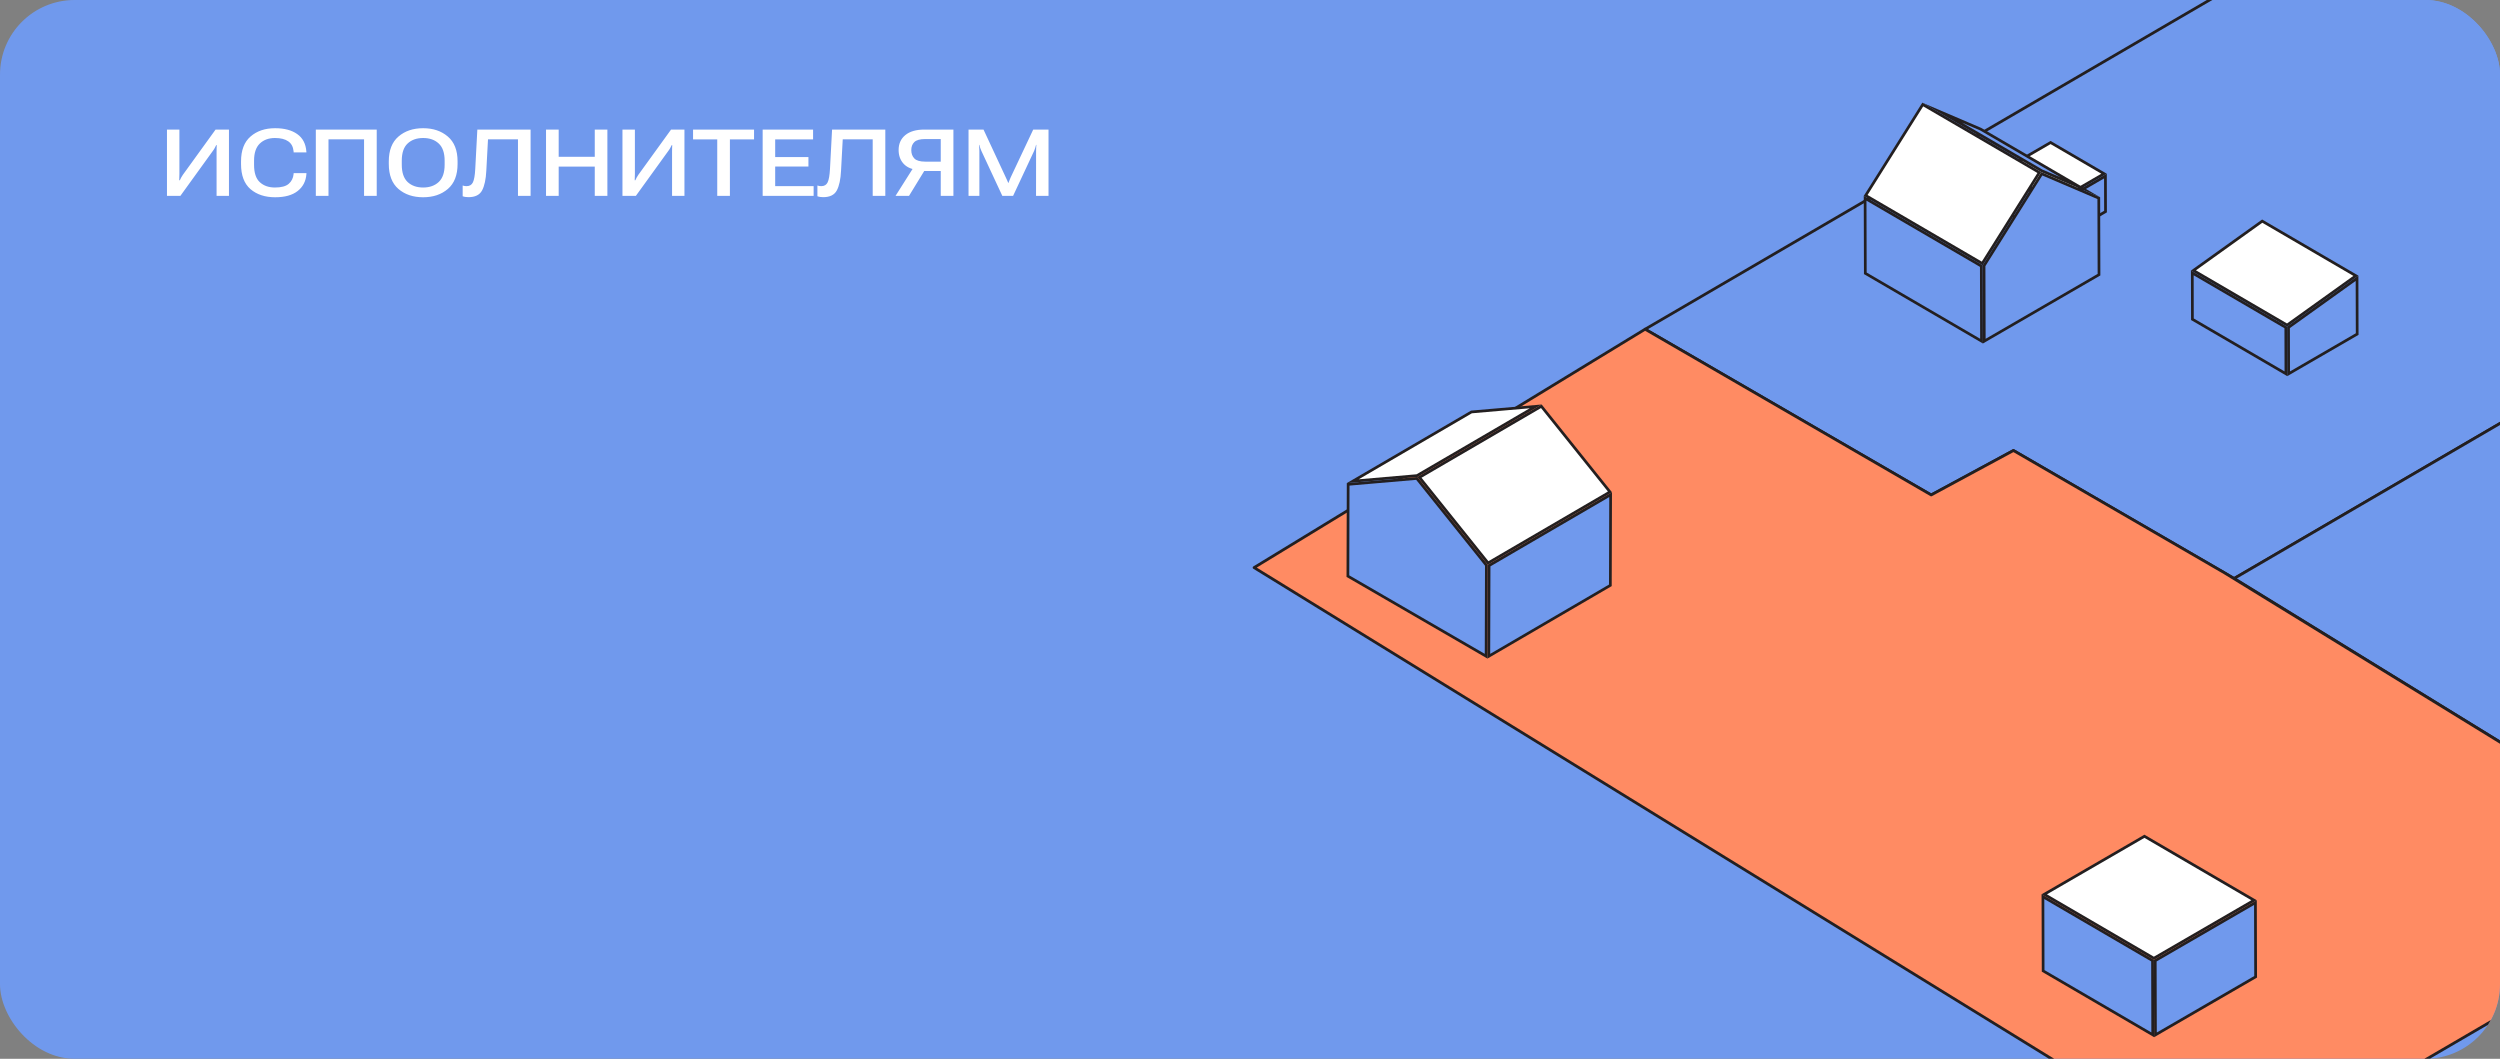<svg width="536" height="227" viewBox="0 0 536 227" fill="none" xmlns="http://www.w3.org/2000/svg">
<rect x="0" y="0" width="536" height="227" fill="#808080" stroke="none"/>
<g clip-path="url(#clip0_9500_23045)">
<rect width="536" height="227" rx="16" fill="#7099ED"/>
<path d="M49.09 42H46.434V32.478C46.434 32.27 46.437 32.042 46.443 31.795C46.45 31.541 46.46 31.313 46.473 31.111H46.355C46.258 31.307 46.16 31.499 46.062 31.688C45.971 31.876 45.841 32.081 45.672 32.303L38.67 42H35.799V27.781H38.465V37.293C38.465 37.495 38.458 37.719 38.445 37.967C38.439 38.214 38.432 38.442 38.426 38.65H38.562C38.634 38.488 38.722 38.302 38.826 38.094C38.937 37.885 39.064 37.68 39.207 37.478L46.219 27.781H49.09V42ZM51.678 35.164V34.617C51.678 32.228 52.358 30.444 53.719 29.266C55.079 28.081 56.834 27.488 58.982 27.488C60.968 27.488 62.55 27.908 63.728 28.748C64.907 29.581 65.558 30.822 65.682 32.469L65.701 32.674H62.957L62.947 32.459C62.856 31.476 62.469 30.753 61.785 30.291C61.108 29.822 60.164 29.588 58.953 29.588C57.612 29.588 56.528 29.985 55.701 30.779C54.881 31.574 54.471 32.791 54.471 34.432V35.35C54.471 37.062 54.881 38.299 55.701 39.06C56.528 39.822 57.612 40.203 58.953 40.203C60.307 40.203 61.29 39.94 61.902 39.412C62.514 38.878 62.863 38.182 62.947 37.322L62.957 37.117H65.701L65.691 37.332C65.581 38.855 64.956 40.063 63.816 40.955C62.684 41.847 61.075 42.293 58.992 42.293C56.831 42.293 55.07 41.714 53.709 40.555C52.355 39.389 51.678 37.592 51.678 35.164ZM67.713 42V27.781H80.769V42H78.055V29.871H70.428V42H67.713ZM83.357 35.145V34.607C83.357 32.238 84.047 30.46 85.428 29.275C86.808 28.084 88.572 27.488 90.721 27.488C92.863 27.488 94.627 28.084 96.014 29.275C97.407 30.46 98.103 32.238 98.103 34.607V35.145C98.103 37.534 97.407 39.324 96.014 40.516C94.627 41.7 92.863 42.293 90.721 42.293C88.572 42.293 86.808 41.7 85.428 40.516C84.047 39.324 83.357 37.534 83.357 35.145ZM86.141 35.31C86.141 36.99 86.557 38.227 87.391 39.022C88.231 39.809 89.341 40.203 90.721 40.203C92.101 40.203 93.214 39.809 94.061 39.022C94.907 38.227 95.33 36.99 95.33 35.31V34.461C95.33 32.781 94.907 31.551 94.061 30.77C93.221 29.982 92.107 29.588 90.721 29.588C89.341 29.588 88.231 29.982 87.391 30.77C86.557 31.551 86.141 32.778 86.141 34.451V35.31ZM102.342 27.781H113.758V42H111.053V29.871H104.627L104.266 36.59C104.174 38.452 103.872 39.865 103.357 40.828C102.843 41.792 101.867 42.273 100.428 42.273C100.206 42.273 99.995 42.257 99.793 42.225C99.591 42.199 99.393 42.15 99.197 42.078V39.773C99.347 39.825 99.487 39.861 99.617 39.881C99.754 39.9 99.894 39.91 100.037 39.91C100.682 39.91 101.134 39.637 101.395 39.09C101.655 38.543 101.821 37.592 101.893 36.238L102.342 27.781ZM117.068 42V27.781H119.783V33.611H127.518V27.781H130.223V42H127.518V35.721H119.783V42H117.068ZM146.746 42H144.09V32.478C144.09 32.27 144.093 32.042 144.1 31.795C144.106 31.541 144.116 31.313 144.129 31.111H144.012C143.914 31.307 143.816 31.499 143.719 31.688C143.628 31.876 143.497 32.081 143.328 32.303L136.326 42H133.455V27.781H136.121V37.293C136.121 37.495 136.115 37.719 136.102 37.967C136.095 38.214 136.089 38.442 136.082 38.65H136.219C136.29 38.488 136.378 38.302 136.482 38.094C136.593 37.885 136.72 37.68 136.863 37.478L143.875 27.781H146.746V42ZM148.592 29.891V27.781H161.668V29.891H156.492V42H153.777V29.891H148.592ZM163.514 42V27.781H174.324V29.881H166.199V33.67H173.328V35.711H166.199V39.91H174.441V42H163.514ZM178.396 27.781H189.812V42H187.107V29.871H180.682L180.32 36.59C180.229 38.452 179.926 39.865 179.412 40.828C178.898 41.792 177.921 42.273 176.482 42.273C176.261 42.273 176.049 42.257 175.848 42.225C175.646 42.199 175.447 42.15 175.252 42.078V39.773C175.402 39.825 175.542 39.861 175.672 39.881C175.809 39.9 175.949 39.91 176.092 39.91C176.736 39.91 177.189 39.637 177.449 39.09C177.71 38.543 177.876 37.592 177.947 36.238L178.396 27.781ZM204.412 42H201.697V36.658H196.98L196.492 36.404C195.255 36.242 194.308 35.779 193.65 35.018C192.993 34.256 192.664 33.302 192.664 32.156C192.664 30.815 193.143 29.751 194.1 28.963C195.063 28.175 196.421 27.781 198.172 27.781H204.412V42ZM201.697 34.656V29.812H198.396C197.257 29.812 196.469 30.027 196.033 30.457C195.597 30.88 195.379 31.456 195.379 32.185C195.379 32.921 195.597 33.517 196.033 33.973C196.469 34.428 197.257 34.656 198.396 34.656H201.697ZM194.891 42H192L196.131 35.467H198.885L194.891 42ZM207.654 42V27.781H210.867L215.643 38.035C215.74 38.243 215.838 38.455 215.936 38.67C216.033 38.878 216.108 39.057 216.16 39.207H216.219C216.271 39.057 216.339 38.878 216.424 38.67C216.508 38.455 216.596 38.243 216.688 38.035L221.521 27.781H224.803V42H222.127L222.137 32.352C222.137 32.15 222.143 31.935 222.156 31.707C222.169 31.473 222.182 31.258 222.195 31.062H222.127C222.081 31.258 222.023 31.473 221.951 31.707C221.886 31.935 221.808 32.15 221.717 32.352L217.205 42H214.9L210.408 32.352C210.311 32.156 210.226 31.945 210.154 31.717C210.083 31.482 210.024 31.264 209.979 31.062H209.91C209.923 31.264 209.936 31.482 209.949 31.717C209.969 31.945 209.979 32.16 209.979 32.361V42H207.654Z" fill="white"/>
<g clip-path="url(#clip1_9500_23045)">
<path d="M622.695 40.222L499.658 -15.119L352.711 70.581L414.045 106.117L431.683 96.591L476.937 122.819L479.016 124.018L622.695 40.222Z" fill="#7099ED" stroke="#231F20" stroke-width="0.6" stroke-linecap="round" stroke-linejoin="round"/>
<path d="M622.695 40.222L479.016 124.018L585.071 189.266L722.121 106.693L622.695 40.222Z" fill="#7099ED" stroke="#231F20" stroke-width="0.6" stroke-linecap="round" stroke-linejoin="round"/>
<path d="M476.934 122.819L431.68 96.591L414.042 106.117L352.707 70.581L268.875 121.691L479.012 251.118L585.068 189.266L476.934 122.819Z" fill="#FF8B63" stroke="#231F20" stroke-width="0.6" stroke-linecap="round" stroke-linejoin="round"/>
<path d="M315.479 88.322L329.246 87.129L303.791 101.98L290.023 103.167L315.479 88.322Z" fill="white"/>
<path d="M327.973 87.535L303.706 101.686L291.303 102.762L315.57 88.611L327.973 87.535ZM330.532 86.724L315.394 88.035L288.75 103.573L303.887 102.262L330.532 86.724Z" fill="#231F20"/>
<path d="M319.264 121.25L345.322 106.059L345.264 125.493L319.211 140.69L319.264 121.25Z" fill="#7099ED"/>
<path d="M345.023 106.57L344.971 125.328L319.498 140.184L319.55 121.426L345.023 106.57ZM345.609 105.547L318.965 121.085L318.906 141.201L345.55 125.663L345.609 105.547Z" fill="#231F20"/>
<path d="M304.328 102.344L330.463 87.106L345.173 105.465L319.038 120.703L304.328 102.344Z" fill="white"/>
<path d="M330.394 87.488L344.735 105.383L319.116 120.321L304.775 102.427L330.394 87.488ZM330.535 86.724L303.891 102.262L318.969 121.079L345.614 105.541L330.535 86.724Z" fill="#231F20"/>
<path d="M288.984 123.524L289.043 103.843L303.753 102.574L318.674 121.185L318.621 140.69L288.984 123.524Z" fill="#7099ED"/>
<path d="M303.628 102.879L318.385 121.291L318.332 140.184L289.281 123.354L289.334 104.113L303.628 102.879ZM303.891 102.268L288.754 103.579L288.695 123.694L318.912 141.201L318.97 121.085L303.891 102.268Z" fill="#231F20"/>
<path d="M428.93 44.736L428.906 37.12L440.366 43.801L440.39 51.418L428.93 44.736Z" fill="#7099ED"/>
<path d="M429.203 37.631L440.077 43.972L440.095 50.906L429.22 44.565L429.203 37.631ZM428.617 36.608L428.641 44.906L440.686 51.935L440.663 43.637L428.617 36.608Z" fill="#231F20"/>
<path d="M429.195 36.608L439.642 30.555L451.108 37.237L440.655 43.296L429.195 36.608Z" fill="white"/>
<path d="M439.642 30.896L450.522 37.243L440.661 42.961L429.781 36.614L439.642 30.896ZM439.642 30.214L428.609 36.608L440.655 43.637L451.687 37.243L439.642 30.214Z" fill="#231F20"/>
<path d="M440.953 43.801L451.406 37.748L451.423 45.364L440.977 51.423L440.953 43.801Z" fill="#7099ED"/>
<path d="M451.111 38.254L451.128 45.194L441.267 50.912L441.25 43.971L451.111 38.254ZM451.696 37.237L440.664 43.631L440.687 51.928L451.72 45.535L451.696 37.237Z" fill="#231F20"/>
<path d="M437.763 36.614L416.383 24.144L424.651 27.681L446.031 40.152L437.763 36.614Z" fill="#7099ED"/>
<path d="M420.626 26.283L424.502 27.94L441.783 38.018L437.906 36.361L420.626 26.283ZM412.141 22.016L437.643 36.89L450.268 42.291L424.766 27.417L412.141 22.016Z" fill="#231F20"/>
<path d="M399.916 58.605L399.875 42.514L424.792 57.047L424.839 73.138L399.916 58.605Z" fill="#7099ED"/>
<path d="M400.172 43.026L424.503 57.218L424.544 72.626L400.213 58.434L400.172 43.026ZM399.586 42.003L399.633 58.769L425.135 73.643L425.088 56.877L399.586 42.003Z" fill="#231F20"/>
<path d="M399.992 41.903L412.237 22.41L437.235 36.984L424.991 56.483L399.992 41.903Z" fill="white"/>
<path d="M412.334 22.804L436.823 37.09L424.895 56.089L400.406 41.803L412.334 22.804ZM412.141 22.01L399.586 42.003L425.088 56.877L437.643 36.884L412.141 22.01Z" fill="#231F20"/>
<path d="M425.383 56.965L437.762 37.254L449.977 42.479L450.024 58.886L425.43 73.137L425.383 56.965Z" fill="#7099ED"/>
<path d="M437.875 37.625L449.686 42.679L449.733 58.722L425.718 72.638L425.672 57.053L437.869 37.625M437.641 36.89L425.086 56.883L425.133 73.649L450.319 59.057L450.272 42.291L437.647 36.89H437.641Z" fill="#231F20"/>
<path d="M438.047 208.158L438 192.25L461.505 205.96L461.546 221.868L438.047 208.158Z" fill="#7099ED"/>
<path d="M438.297 192.761L461.21 206.124L461.251 221.351L438.338 207.987L438.297 192.761ZM437.711 191.738L437.758 208.328L461.849 222.379L461.802 205.789L437.711 191.738Z" fill="#231F20"/>
<path d="M438.289 191.738L459.762 179.297L483.268 193.008L461.794 205.449L438.289 191.738Z" fill="white"/>
<path d="M459.762 179.638L482.682 193.008L461.788 205.114L438.868 191.744L459.762 179.638ZM459.762 178.957L437.703 191.738L461.794 205.789L483.853 193.008L459.762 178.957Z" fill="#231F20"/>
<path d="M462.086 205.96L483.559 193.513L483.606 209.427L462.127 221.868L462.086 205.96Z" fill="#7099ED"/>
<path d="M483.27 194.024L483.311 209.257L462.418 221.363L462.377 206.13L483.27 194.024ZM483.856 193.008L461.797 205.79L461.844 222.379L483.903 209.598L483.856 193.008Z" fill="#231F20"/>
<path d="M470.047 68.442L470.023 58.516L490.074 70.205L490.097 80.136L470.047 68.442Z" fill="#7099ED"/>
<path d="M470.32 59.027L489.785 70.375L489.808 79.625L470.343 68.277L470.32 59.027ZM469.734 58.005L469.764 68.618L490.4 80.654L490.37 70.04L469.734 58.005Z" fill="#231F20"/>
<path d="M470.273 57.975L485.024 47.409L505.104 59.121L490.353 69.688L470.273 57.975Z" fill="white"/>
<path d="M485.04 47.762L504.563 59.151L490.333 69.347L470.81 57.958L485.04 47.762ZM485.004 47.062L469.727 58.005L490.363 70.04L505.641 59.098L485.004 47.062Z" fill="#231F20"/>
<path d="M490.656 70.187L505.349 59.668L505.384 71.621L490.68 80.142L490.656 70.187Z" fill="#7099ED"/>
<path d="M505.058 60.232L505.087 71.451L490.974 79.631L490.951 70.34L505.058 60.232ZM505.637 59.092L490.359 70.035L490.389 80.648L505.672 71.792L505.637 59.092Z" fill="#231F20"/>
</g>
</g>
<defs>
<clipPath id="clip0_9500_23045">
<rect width="536" height="227" rx="16" fill="white"/>
</clipPath>
<clipPath id="clip1_9500_23045">
<rect width="455" height="268" fill="white" transform="translate(268 -16)"/>
</clipPath>
</defs>
</svg>
